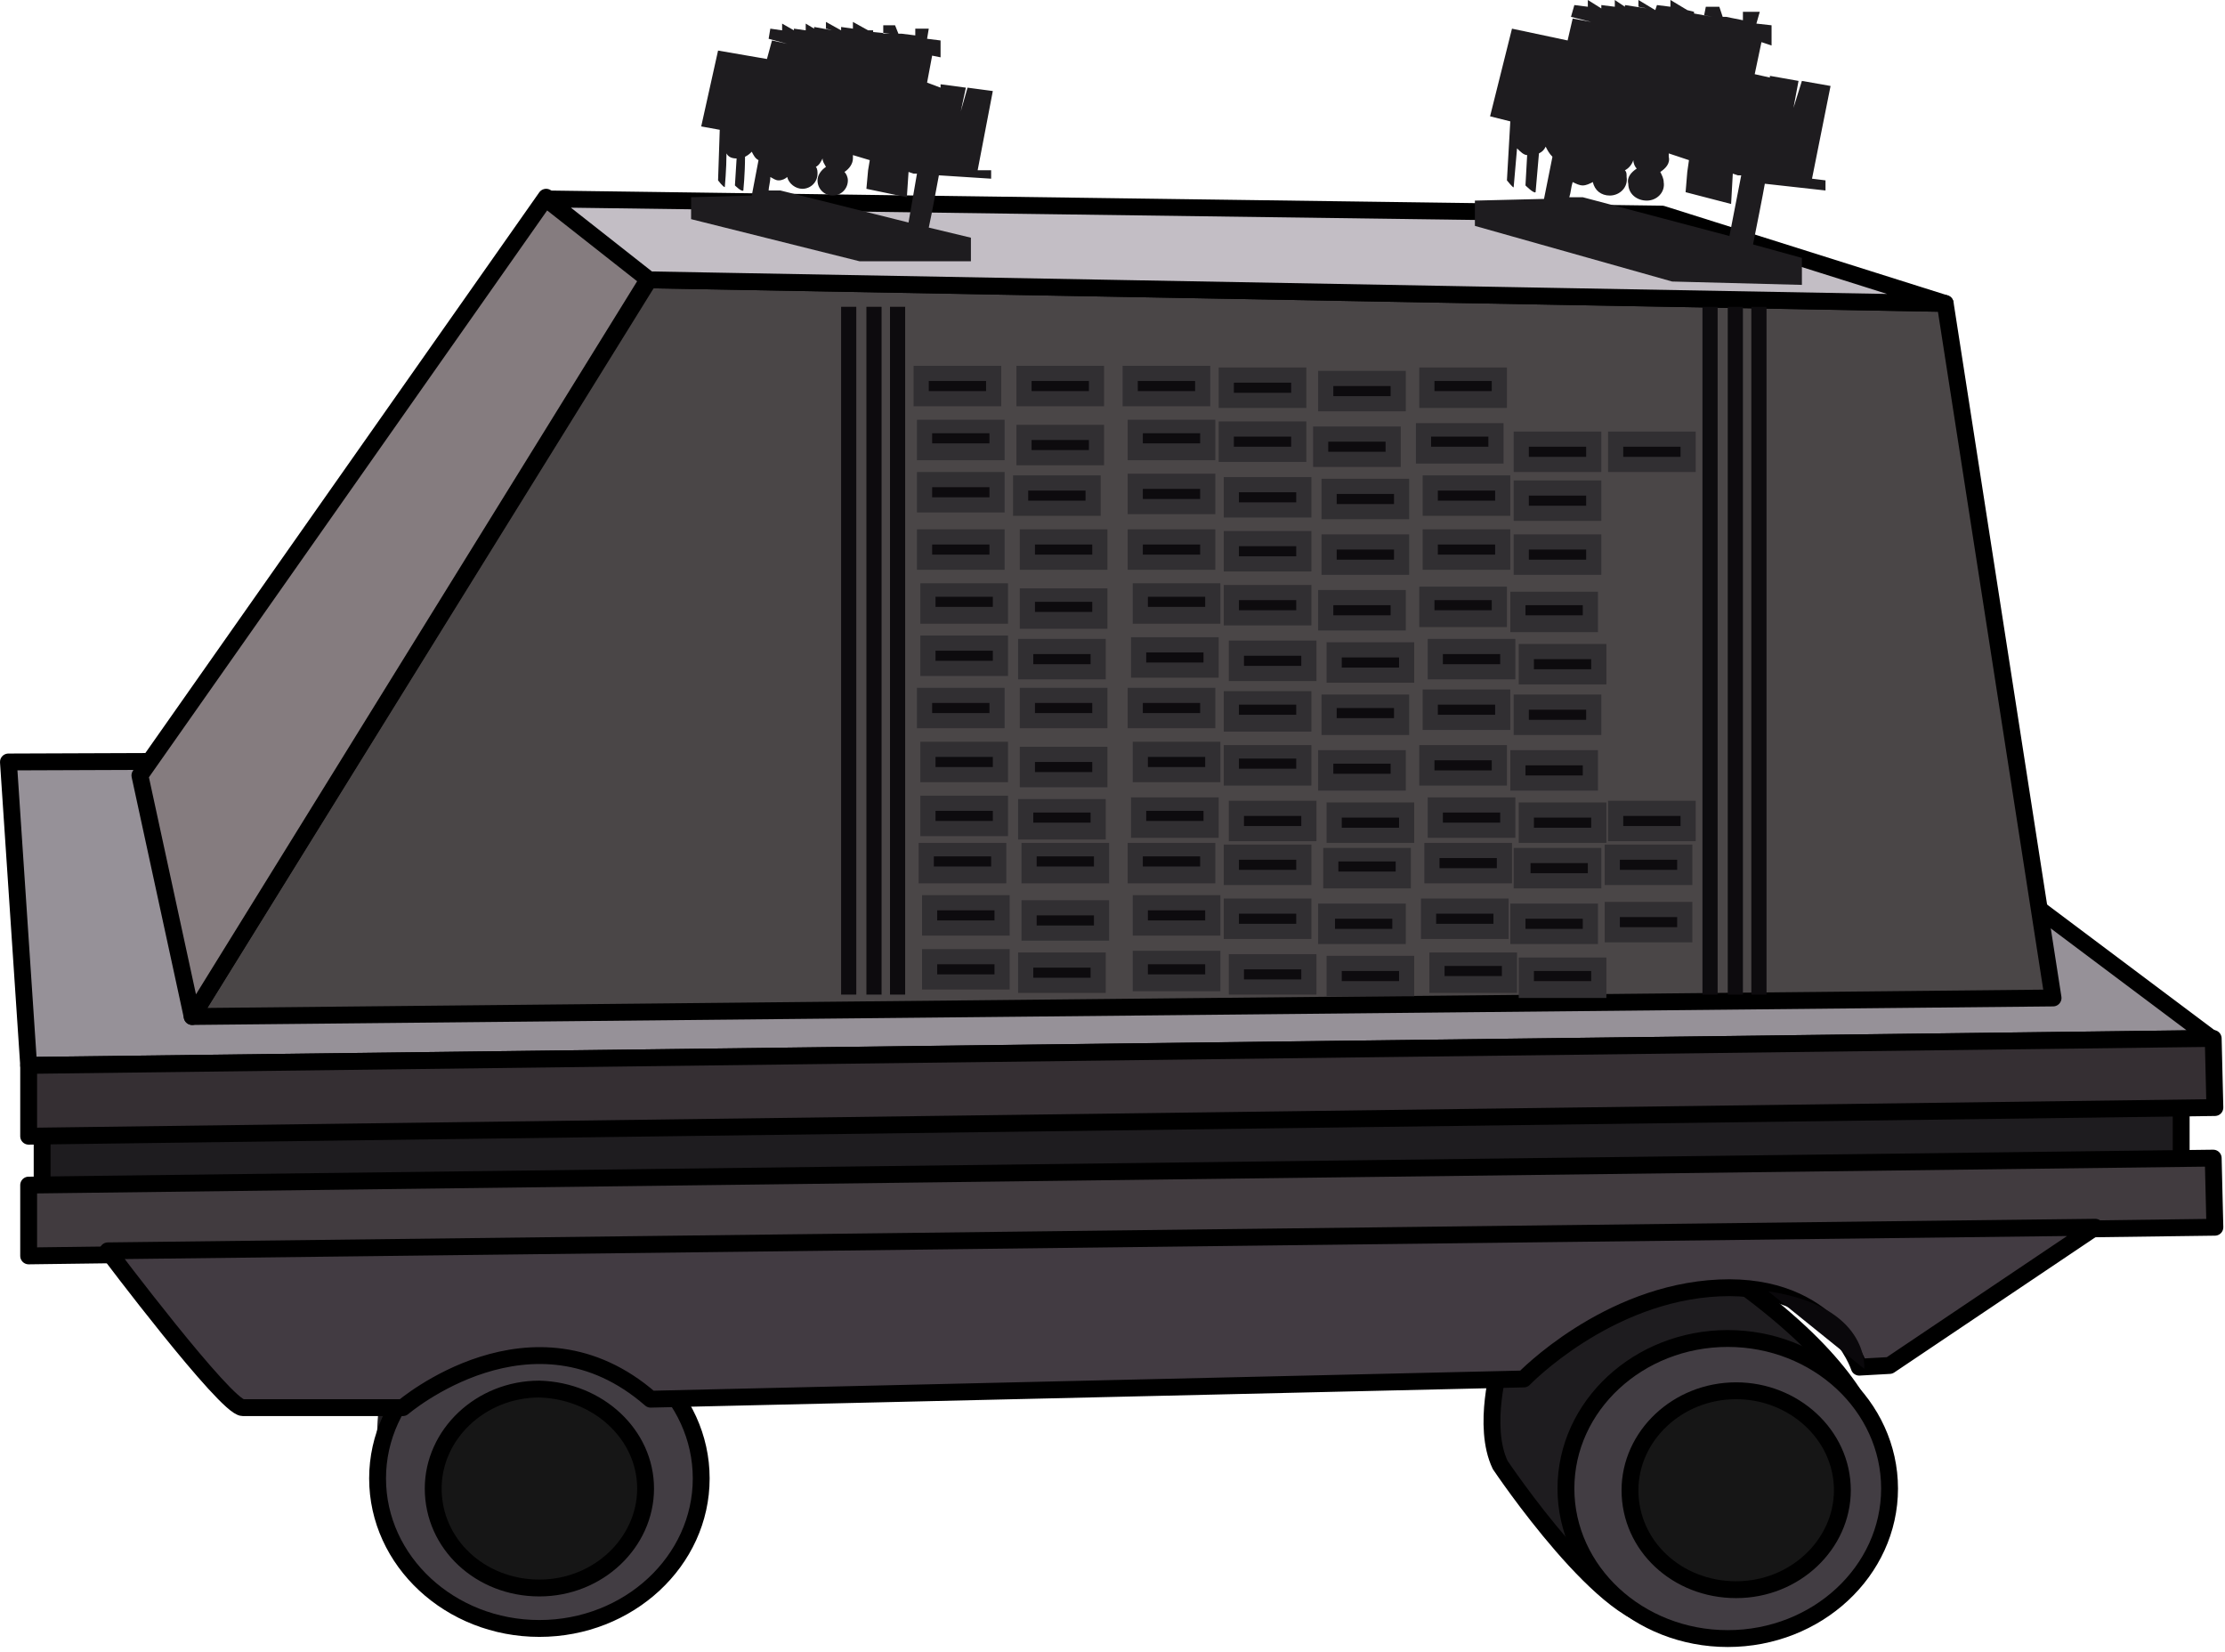 <?xml version="1.0" encoding="utf-8"?>
<!-- Generator: Adobe Illustrator 25.4.1, SVG Export Plug-In . SVG Version: 6.00 Build 0)  -->
<svg version="1.1" id="Mouse_Droid" xmlns="http://www.w3.org/2000/svg" viewBox="0 0 132 98" height="10%" x="800" y="765">

<animate
	attributeType="XML"
	attributeName="x"
	begin="click"
	dur="3s"
	from="800"
	to="800"
	values="800;500;650;-1100;-1100;1100;1100;800"
/>

<animate
	attributeType="XML"
	attributeName="opacity"
	begin="click"
	dur="3s"
	from="1"
	to="1"
	values="1;1;1;1;0;0;1;1"
/>

<style type="text/css">
	.mouse0{fill:#1E1C1F;stroke:#000000;stroke-linejoin:round;stroke-miterlimit:2;}
	.mouse1{fill:#423D43;stroke:#000000;stroke-linejoin:round;stroke-miterlimit:2;}
	.mouse2{fill:#1E1C1F;}
	.mouse3{fill:#161616;stroke:#000000;stroke-linejoin:round;stroke-miterlimit:2;}
	.mouse4{fill:#969198;stroke:#000000;stroke-linejoin:round;stroke-miterlimit:2;}
	.mouse5{fill:#4A4647;stroke:#000000;stroke-linejoin:round;stroke-miterlimit:2;}
	.mouse6{fill:#857C7F;stroke:#000000;stroke-linejoin:round;stroke-miterlimit:2;}
	.mouse7{fill:#C3BEC5;stroke:#000000;stroke-linejoin:round;stroke-miterlimit:2;}
	.mouse8{fill-rule:evenodd;clip-rule:evenodd;fill:#352F33;stroke:#000000;stroke-linejoin:round;stroke-miterlimit:2;}
	.mouse9{fill-rule:evenodd;clip-rule:evenodd;fill:#413B3F;stroke:#000000;stroke-linejoin:round;stroke-miterlimit:2;}
	.mouse10{fill:#423B42;stroke:#000000;stroke-linejoin:round;stroke-miterlimit:2;}
	.mouse11{fill:#0A080B;}
	.mouse12{fill-rule:evenodd;clip-rule:evenodd;fill:#1E1C1F;}
	.mouse13{fill-rule:evenodd;clip-rule:evenodd;fill:#312F32;}
	.mouse14{fill-rule:evenodd;clip-rule:evenodd;fill:#0D0B0E;}
</style>
<g id="Droid">
	<path class="mouse0" d="M89,80.9c0,0-1.1,3.7,0,6c0,0,6.5,9.7,9.8,9.1l11.6-7.4l0.7,0.7c0,0,3.6-5.4-9.2-14.1
		C102,75.2,93.4,74,89,80.9"/>
	<path class="mouse1" d="M112.1,88.3c0,4.9-4.3,8.9-9.6,8.9c-5.3,0-9.6-4-9.6-8.9c0-4.9,4.3-8.9,9.6-8.9
		C107.8,79.4,112.1,83.4,112.1,88.3"/>
	<path class="mouse2" d="M23,79.4c0,0-1.4,7.7-0.1,9.7c0,0,2.5,6.7,5.8,6.1l11.1-6.9l0.7,0.7c0,0,3.5-5-4.5-11.7
		C36,77.3,27.3,72.5,23,79.4"/>
	<path class="mouse1" d="M22.4,87.7c0,4.9,4.3,8.9,9.6,8.9c5.3,0,9.6-4,9.6-8.9c0-4.9-4.3-8.9-9.6-8.9C26.7,78.8,22.4,82.8,22.4,87.7"
		/>
	<path class="mouse3" d="M109.3,88.4c0,3.2-2.8,5.9-6.3,5.9c-3.5,0-6.3-2.6-6.3-5.9c0-3.2,2.8-5.9,6.3-5.9
		C106.4,82.5,109.3,85.1,109.3,88.4"/>
	<path class="mouse3" d="M38.3,88.3c0,3.2-2.8,5.9-6.3,5.9c-3.5,0-6.3-2.6-6.3-5.9c0-3.2,2.8-5.9,6.3-5.9
		C35.5,82.5,38.3,85.1,38.3,88.3"/>
	<path class="mouse4" d="M1.7,63.2l-1.2-18l108.3-0.4l22.4,16.8L1.7,63.2z"/>
	<path class="mouse5" d="M121.8,59.2L11.4,60.3l27.1-43.7l76.9,1.4L121.8,59.2z"/>
	<path class="mouse0" d="M129.4,69.6L2.5,71.1v-4.9l126.9-1.5V69.6z"/>
	<path class="mouse6" d="M32.4,11.7l6.1,4.8L11.4,60.3L8.3,46L32.4,11.7z"/>
	<path class="mouse7" d="M98.6,12.7l16.8,5.3l-76.9-1.4l-6.1-4.8L98.6,12.7z"/>
	<path class="mouse8" d="M1.7,63.2l129.6-1.6l0.1,4.1L1.7,67.4L1.7,63.2z"/>
	<path class="mouse9" d="M1.7,70.3l129.6-1.6l0.1,4.1L1.7,74.5L1.7,70.3z"/>
	<path class="mouse10" d="M124.3,72.8L6.4,74.2c0,0,7,9.3,8,9.3h9.5c0,0,7.7-6.6,14.7-0.5l51.8-1.2c0,0,4.9-5.1,11.6-5.4
		c6.7-0.3,8.3,4.7,8.3,4.7l1.8-0.1L124.3,72.8z"/>
	<path class="mouse11" d="M104.9,76.6l5.7,4.6C110.6,81.1,110.9,77.5,104.9,76.6"/>
	<path class="mouse12" d="M52.4,2L52.8,2l-1-0.1l0-0.1l-0.3,0l-0.9-0.5l0,0.4l-0.7-0.1l0,0.2l0,0L49,1.3l0,0.4l0.4,0.1l-1.1-0.2l0,0.1
		l-0.5-0.3l0,0.4l-0.7-0.1l0,0.1l-0.7-0.4l0,0.4l-0.7-0.1l-0.1,0.6l1.1,0.3l-0.9-0.2l-0.3,1.1l-2.9-0.5l-1,4.5l1.1,0.2l-0.1,3
		c0,0,0.3,0.4,0.4,0.4c0,0,0.1-1.1,0.1-2c0.1,0.2,0.3,0.3,0.6,0.3l-0.1,1.6c0,0,0.4,0.4,0.5,0.3c0,0,0.1-1,0.1-2
		c0.2-0.1,0.3-0.2,0.4-0.3c0.1,0.2,0.2,0.4,0.4,0.5l-0.4,2.1l-3.6,0.1l0,1.3L51,15.5l6.6,0l0-1.4l-2.5-0.6c0.2-0.9,0.5-2.6,0.6-3.1
		l3.1,0.2l0-0.5L58,10.1l0.9-4.7l-1.5-0.2l-0.4,1.4l0.3-1.4l-1.5-0.2l0,0.2L55,4.9l0.3-1.6l0.5,0.1l0-1L55,2.3l0.1-0.6l-0.8,0l0,0.4
		l-0.8-0.1l0,0l-0.2,0l-0.2-0.5l-0.7,0L52.4,2z M53.9,13.2l-7.6-1.9l-0.7,0c0-0.2,0.1-0.5,0.1-0.8c0.2,0.1,0.3,0.2,0.5,0.2
		c0.2,0,0.4-0.1,0.5-0.2c0.1,0.4,0.5,0.7,0.9,0.7c0.5,0,0.9-0.4,0.9-0.9c0-0.1,0-0.3-0.1-0.4c0.2-0.1,0.3-0.3,0.4-0.5
		c0,0.2,0.1,0.3,0.2,0.5c-0.3,0.2-0.5,0.5-0.5,0.8c0,0.5,0.4,0.9,0.9,0.9c0.5,0,0.9-0.4,0.9-0.9c0-0.2-0.1-0.4-0.2-0.5
		c0.3-0.2,0.5-0.5,0.5-0.8c0-0.1,0-0.1,0-0.2l1,0.3l-0.1,0.6l-0.1,1.1l2.4,0.5l0.1-1.5l0.3,0.1l0.2,0L53.9,13.2z"/>
	<path class="mouse12" d="M101.1,0.9l0.5,0.1l-1.1-0.2l0-0.1l-0.4-0.1l-1-0.6l0,0.4l-0.8-0.1l-0.1,0.3l0,0l-1-0.6l0,0.4l0.5,0.1
		l-1.3-0.2l0,0.1L95.8,0l0,0.4L95,0.3l0,0.2L94.2,0l0,0.4l-0.8-0.1L93.2,1l1.2,0.3l-1.1-0.2L93,2.4l-3.3-0.7l-1.3,5.2l1.2,0.3
		l-0.2,3.5c0,0,0.4,0.5,0.4,0.4c0,0,0.1-1.2,0.2-2.3c0.2,0.2,0.4,0.4,0.6,0.4l-0.1,1.8c0,0,0.5,0.5,0.6,0.4c0,0,0.1-1.2,0.2-2.3
		c0.2-0.1,0.3-0.2,0.4-0.4c0.1,0.2,0.2,0.4,0.4,0.6l-0.5,2.5l-4.1,0.1l0,1.5l11.7,3.3l7.7,0.2l0-1.6l-2.9-0.8c0.2-1,0.6-3,0.7-3.6
		l3.6,0.4l0-0.6l-0.8-0.1l1.1-5.5l-1.7-0.3l-0.5,1.6l0.3-1.6l-1.7-0.3L105,4.6l-0.9-0.2l0.4-1.9l0.6,0.2l0-1.2l-0.9-0.1l0.2-0.7
		l-1,0l0,0.5l-1-0.2l0,0l-0.2,0l-0.2-0.6l-0.8,0L101.1,0.9z M102.6,14l-8.7-2.3l-0.8,0c0.1-0.3,0.1-0.6,0.2-0.9
		c0.2,0.1,0.4,0.2,0.6,0.2c0.2,0,0.4-0.1,0.6-0.2c0.1,0.5,0.5,0.8,1,0.8c0.6,0,1.1-0.5,1-1.1c0-0.2,0-0.3-0.1-0.4
		c0.2-0.1,0.4-0.3,0.5-0.6c0,0.2,0.1,0.4,0.2,0.5c-0.3,0.2-0.6,0.5-0.5,0.9c0,0.6,0.5,1,1.1,1c0.6,0,1.1-0.5,1-1.1
		c0-0.2-0.1-0.4-0.2-0.6c0.3-0.2,0.6-0.5,0.5-0.9c0-0.1,0-0.1,0-0.2l1.2,0.4l-0.1,0.7l-0.1,1.2l2.7,0.7l0.1-1.8l0.3,0.1l0.2,0
		L102.6,14z"/>
	<path class="mouse12" d="M52,1.4l-0.7-0.2L52,1.4z"/>
	<path class="mouse12" d="M47.5,1.1L47,1L47.5,1.1z"/>
	<rect x="60.3" y="21.7" class="mouse13" width="5.2" height="2.4"/>
	<rect x="61.2" y="22.6" class="mouse14" width="3.4" height="0.6"/>
	<rect x="60.3" y="25.2" class="mouse13" width="5.2" height="2.4"/>
	<rect x="61.2" y="26.1" class="mouse14" width="3.4" height="0.6"/>
	<rect x="60.1" y="28.2" class="mouse13" width="5.2" height="2.4"/>
	<rect x="61" y="29.1" class="mouse14" width="3.4" height="0.6"/>
	<rect x="54.4" y="28" class="mouse13" width="5.2" height="2.4"/>
	<rect x="55.3" y="28.9" class="mouse14" width="3.4" height="0.6"/>
	<rect x="54.4" y="24.9" class="mouse13" width="5.2" height="2.4"/>
	<rect x="55.3" y="25.7" class="mouse14" width="3.4" height="0.6"/>
	<rect x="54.2" y="21.7" class="mouse13" width="5.2" height="2.4"/>
	<rect x="55.1" y="22.6" class="mouse14" width="3.4" height="0.6"/>
	<rect x="66.6" y="21.7" class="mouse13" width="5.2" height="2.4"/>
	<rect x="67.5" y="22.6" class="mouse14" width="3.4" height="0.6"/>
	<rect x="66.9" y="24.9" class="mouse13" width="5.2" height="2.4"/>
	<rect x="67.8" y="25.7" class="mouse14" width="3.4" height="0.6"/>
	<rect x="66.9" y="28.1" class="mouse13" width="5.2" height="2.4"/>
	<rect x="67.8" y="29" class="mouse14" width="3.4" height="0.6"/>
	<rect x="72.6" y="28.3" class="mouse13" width="5.2" height="2.4"/>
	<rect x="73.5" y="29.2" class="mouse14" width="3.4" height="0.6"/>
	<rect x="78.4" y="28.4" class="mouse13" width="5.2" height="2.4"/>
	<rect x="79.3" y="29.3" class="mouse14" width="3.4" height="0.6"/>
	<rect x="77.9" y="25.3" class="mouse13" width="5.2" height="2.4"/>
	<rect x="78.8" y="26.2" class="mouse14" width="3.4" height="0.6"/>
	<rect x="72.3" y="25" class="mouse13" width="5.2" height="2.4"/>
	<rect x="73.2" y="25.9" class="mouse14" width="3.4" height="0.6"/>
	<rect x="72.3" y="21.8" class="mouse13" width="5.2" height="2.4"/>
	<rect x="73.2" y="22.7" class="mouse14" width="3.4" height="0.6"/>
	<rect x="78.2" y="22" class="mouse13" width="5.2" height="2.4"/>
	<rect x="79.1" y="22.9" class="mouse14" width="3.4" height="0.6"/>
	<rect x="60.5" y="31.4" class="mouse13" width="5.2" height="2.4"/>
	<rect x="61.4" y="32.3" class="mouse14" width="3.4" height="0.6"/>
	<rect x="60.5" y="34.9" class="mouse13" width="5.2" height="2.4"/>
	<rect x="61.4" y="35.7" class="mouse14" width="3.4" height="0.6"/>
	<rect x="60.4" y="37.9" class="mouse13" width="5.2" height="2.4"/>
	<rect x="61.3" y="38.8" class="mouse14" width="3.4" height="0.6"/>
	<rect x="54.6" y="37.7" class="mouse13" width="5.2" height="2.4"/>
	<rect x="55.5" y="38.6" class="mouse14" width="3.4" height="0.6"/>
	<rect x="54.6" y="34.6" class="mouse13" width="5.2" height="2.4"/>
	<rect x="55.5" y="35.4" class="mouse14" width="3.4" height="0.6"/>
	<rect x="54.4" y="31.4" class="mouse13" width="5.2" height="2.4"/>
	<rect x="55.3" y="32.3" class="mouse14" width="3.4" height="0.6"/>
	<rect x="66.9" y="31.4" class="mouse13" width="5.2" height="2.4"/>
	<rect x="67.8" y="32.3" class="mouse14" width="3.4" height="0.6"/>
	<rect x="67.2" y="34.6" class="mouse13" width="5.2" height="2.4"/>
	<rect x="68.1" y="35.4" class="mouse14" width="3.4" height="0.6"/>
	<rect x="67.1" y="37.8" class="mouse13" width="5.2" height="2.4"/>
	<rect x="68" y="38.7" class="mouse14" width="3.4" height="0.6"/>
	<rect x="72.9" y="38" class="mouse13" width="5.2" height="2.4"/>
	<rect x="73.8" y="38.9" class="mouse14" width="3.4" height="0.6"/>
	<rect x="78.7" y="38.1" class="mouse13" width="5.2" height="2.4"/>
	<rect x="79.6" y="39" class="mouse14" width="3.4" height="0.6"/>
	<rect x="78.2" y="35" class="mouse13" width="5.2" height="2.4"/>
	<rect x="79.1" y="35.9" class="mouse14" width="3.4" height="0.6"/>
	<rect x="72.6" y="34.7" class="mouse13" width="5.2" height="2.4"/>
	<rect x="73.5" y="35.6" class="mouse14" width="3.4" height="0.6"/>
	<rect x="72.6" y="31.5" class="mouse13" width="5.2" height="2.4"/>
	<rect x="73.5" y="32.4" class="mouse14" width="3.4" height="0.6"/>
	<rect x="78.4" y="31.7" class="mouse13" width="5.2" height="2.4"/>
	<rect x="79.3" y="32.6" class="mouse14" width="3.4" height="0.6"/>
	<rect x="60.5" y="40.8" class="mouse13" width="5.2" height="2.4"/>
	<rect x="61.4" y="41.7" class="mouse14" width="3.4" height="0.6"/>
	<rect x="60.5" y="44.3" class="mouse13" width="5.2" height="2.4"/>
	<rect x="61.4" y="45.2" class="mouse14" width="3.4" height="0.6"/>
	<rect x="60.4" y="47.4" class="mouse13" width="5.2" height="2.4"/>
	<rect x="61.3" y="48.2" class="mouse14" width="3.4" height="0.6"/>
	<rect x="54.6" y="47.2" class="mouse13" width="5.2" height="2.4"/>
	<rect x="55.5" y="48.1" class="mouse14" width="3.4" height="0.6"/>
	<rect x="54.6" y="44" class="mouse13" width="5.2" height="2.4"/>
	<rect x="55.5" y="44.9" class="mouse14" width="3.4" height="0.6"/>
	<rect x="54.4" y="40.8" class="mouse13" width="5.2" height="2.4"/>
	<rect x="55.3" y="41.7" class="mouse14" width="3.4" height="0.6"/>
	<rect x="66.9" y="40.8" class="mouse13" width="5.2" height="2.4"/>
	<rect x="67.8" y="41.7" class="mouse14" width="3.4" height="0.6"/>
	<rect x="67.2" y="44" class="mouse13" width="5.2" height="2.4"/>
	<rect x="68.1" y="44.9" class="mouse14" width="3.4" height="0.6"/>
	<rect x="67.1" y="47.3" class="mouse13" width="5.2" height="2.4"/>
	<rect x="68" y="48.1" class="mouse14" width="3.4" height="0.6"/>
	<rect x="72.9" y="47.5" class="mouse13" width="5.2" height="2.4"/>
	<rect x="73.8" y="48.4" class="mouse14" width="3.4" height="0.6"/>
	<rect x="78.7" y="47.6" class="mouse13" width="5.2" height="2.4"/>
	<rect x="79.6" y="48.5" class="mouse14" width="3.4" height="0.6"/>
	<rect x="78.2" y="44.5" class="mouse13" width="5.2" height="2.4"/>
	<rect x="79.1" y="45.3" class="mouse14" width="3.4" height="0.6"/>
	<rect x="72.6" y="44.2" class="mouse13" width="5.2" height="2.4"/>
	<rect x="73.5" y="45" class="mouse14" width="3.4" height="0.6"/>
	<rect x="72.6" y="41" class="mouse13" width="5.2" height="2.4"/>
	<rect x="73.5" y="41.8" class="mouse14" width="3.4" height="0.6"/>
	<rect x="78.4" y="41.2" class="mouse13" width="5.2" height="2.4"/>
	<rect x="79.3" y="42" class="mouse14" width="3.4" height="0.6"/>
	<rect x="60.6" y="50" class="mouse13" width="5.2" height="2.4"/>
	<rect x="61.5" y="50.8" class="mouse14" width="3.4" height="0.6"/>
	<rect x="60.6" y="53.4" class="mouse13" width="5.2" height="2.4"/>
	<rect x="61.5" y="54.3" class="mouse14" width="3.4" height="0.6"/>
	<rect x="60.4" y="56.5" class="mouse13" width="5.2" height="2.4"/>
	<rect x="61.3" y="57.4" class="mouse14" width="3.4" height="0.6"/>
	<rect x="54.7" y="56.3" class="mouse13" width="5.2" height="2.4"/>
	<rect x="55.6" y="57.2" class="mouse14" width="3.4" height="0.6"/>
	<rect x="54.7" y="53.1" class="mouse13" width="5.2" height="2.4"/>
	<rect x="55.6" y="54" class="mouse14" width="3.4" height="0.6"/>
	<rect x="54.5" y="50" class="mouse13" width="5.2" height="2.4"/>
	<rect x="55.4" y="50.8" class="mouse14" width="3.4" height="0.6"/>
	<rect x="66.9" y="50" class="mouse13" width="5.2" height="2.4"/>
	<rect x="67.8" y="50.8" class="mouse14" width="3.4" height="0.6"/>
	<rect x="67.2" y="53.1" class="mouse13" width="5.2" height="2.4"/>
	<rect x="68.1" y="54" class="mouse14" width="3.4" height="0.6"/>
	<rect x="67.2" y="56.4" class="mouse13" width="5.2" height="2.4"/>
	<rect x="68.1" y="57.2" class="mouse14" width="3.4" height="0.6"/>
	<rect x="72.9" y="56.6" class="mouse13" width="5.2" height="2.4"/>
	<rect x="73.8" y="57.5" class="mouse14" width="3.4" height="0.6"/>
	<rect x="78.7" y="56.7" class="mouse13" width="5.2" height="2.4"/>
	<rect x="79.6" y="57.6" class="mouse14" width="3.4" height="0.6"/>
	<rect x="78.2" y="53.6" class="mouse13" width="5.2" height="2.4"/>
	<rect x="79.2" y="54.5" class="mouse14" width="3.4" height="0.6"/>
	<rect x="72.6" y="53.3" class="mouse13" width="5.2" height="2.4"/>
	<rect x="73.5" y="54.2" class="mouse14" width="3.4" height="0.6"/>
	<rect x="72.6" y="50.1" class="mouse13" width="5.2" height="2.4"/>
	<rect x="73.5" y="51" class="mouse14" width="3.4" height="0.6"/>
	<rect x="78.5" y="50.3" class="mouse13" width="5.2" height="2.4"/>
	<rect x="79.4" y="51.1" class="mouse14" width="3.4" height="0.6"/>
	<rect x="84.4" y="28.2" class="mouse13" width="5.2" height="2.4"/>
	<rect x="85.3" y="29.1" class="mouse14" width="3.4" height="0.6"/>
	<rect x="84" y="25.1" class="mouse13" width="5.2" height="2.4"/>
	<rect x="84.9" y="25.9" class="mouse14" width="3.4" height="0.6"/>
	<rect x="84.2" y="21.8" class="mouse13" width="5.2" height="2.4"/>
	<rect x="85.1" y="22.6" class="mouse14" width="3.4" height="0.6"/>
	<rect x="84.7" y="37.9" class="mouse13" width="5.2" height="2.4"/>
	<rect x="85.6" y="38.8" class="mouse14" width="3.4" height="0.6"/>
	<rect x="84.2" y="34.8" class="mouse13" width="5.2" height="2.4"/>
	<rect x="85.1" y="35.6" class="mouse14" width="3.4" height="0.6"/>
	<rect x="84.4" y="31.4" class="mouse13" width="5.2" height="2.4"/>
	<rect x="85.3" y="32.3" class="mouse14" width="3.4" height="0.6"/>
	<rect x="84.7" y="47.3" class="mouse13" width="5.2" height="2.4"/>
	<rect x="85.6" y="48.2" class="mouse14" width="3.4" height="0.6"/>
	<rect x="84.2" y="44.2" class="mouse13" width="5.2" height="2.4"/>
	<rect x="85.1" y="45.1" class="mouse14" width="3.4" height="0.6"/>
	<rect x="84.4" y="40.9" class="mouse13" width="5.2" height="2.4"/>
	<rect x="85.3" y="41.8" class="mouse14" width="3.4" height="0.6"/>
	<rect x="84.8" y="56.5" class="mouse13" width="5.2" height="2.4"/>
	<rect x="85.7" y="57.3" class="mouse14" width="3.4" height="0.6"/>
	<rect x="84.3" y="53.3" class="mouse13" width="5.2" height="2.4"/>
	<rect x="85.2" y="54.2" class="mouse14" width="3.4" height="0.6"/>
	<rect x="84.5" y="50" class="mouse13" width="5.2" height="2.4"/>
	<rect x="85.4" y="50.9" class="mouse14" width="3.4" height="0.6"/>
	<rect x="89.8" y="28.5" class="mouse13" width="5.2" height="2.4"/>
	<rect x="90.7" y="29.4" class="mouse14" width="3.4" height="0.6"/>
	<rect x="90.1" y="38.2" class="mouse13" width="5.2" height="2.4"/>
	<rect x="91" y="39.1" class="mouse14" width="3.4" height="0.6"/>
	<rect x="89.6" y="35.1" class="mouse13" width="5.2" height="2.4"/>
	<rect x="90.5" y="35.9" class="mouse14" width="3.4" height="0.6"/>
	<rect x="89.8" y="31.7" class="mouse13" width="5.2" height="2.4"/>
	<rect x="90.7" y="32.6" class="mouse14" width="3.4" height="0.6"/>
	<rect x="90.1" y="47.6" class="mouse13" width="5.2" height="2.4"/>
	<rect x="91" y="48.5" class="mouse14" width="3.4" height="0.6"/>
	<rect x="89.6" y="44.5" class="mouse13" width="5.2" height="2.4"/>
	<rect x="90.5" y="45.4" class="mouse14" width="3.4" height="0.6"/>
	<rect x="89.8" y="41.2" class="mouse13" width="5.2" height="2.4"/>
	<rect x="90.7" y="42.1" class="mouse14" width="3.4" height="0.6"/>
	<rect x="90.1" y="56.8" class="mouse13" width="5.2" height="2.4"/>
	<rect x="91" y="57.6" class="mouse14" width="3.4" height="0.6"/>
	<rect x="89.6" y="53.6" class="mouse13" width="5.2" height="2.4"/>
	<rect x="90.5" y="54.5" class="mouse14" width="3.4" height="0.6"/>
	<rect x="89.8" y="50.3" class="mouse13" width="5.2" height="2.4"/>
	<rect x="90.8" y="51.2" class="mouse14" width="3.4" height="0.6"/>
	<rect x="89.8" y="25.6" class="mouse13" width="5.2" height="2.4"/>
	<rect x="90.7" y="26.5" class="mouse14" width="3.4" height="0.6"/>
	<rect x="95.4" y="25.6" class="mouse13" width="5.2" height="2.4"/>
	<rect x="96.3" y="26.5" class="mouse14" width="3.4" height="0.6"/>
	<rect x="95.4" y="47.5" class="mouse13" width="5.2" height="2.4"/>
	<rect x="96.3" y="48.4" class="mouse14" width="3.4" height="0.6"/>
	<rect x="95.2" y="50.1" class="mouse13" width="5.2" height="2.4"/>
	<rect x="96.1" y="51" class="mouse14" width="3.4" height="0.6"/>
	<rect x="95.2" y="53.5" class="mouse13" width="5.2" height="2.4"/>
	<rect x="96.1" y="54.4" class="mouse14" width="3.4" height="0.6"/>
	<rect x="103.9" y="18.2" class="mouse14" width="0.9" height="40.8"/>
	<rect x="102.5" y="18.2" class="mouse14" width="0.9" height="40.8"/>
	<rect x="101" y="18.2" class="mouse14" width="0.9" height="40.8"/>
	<rect x="52.8" y="18.2" class="mouse14" width="0.9" height="40.8"/>
	<rect x="51.4" y="18.2" class="mouse14" width="0.9" height="40.8"/>
	<rect x="49.9" y="18.2" class="mouse14" width="0.9" height="40.8"/>
</g>
</svg>
